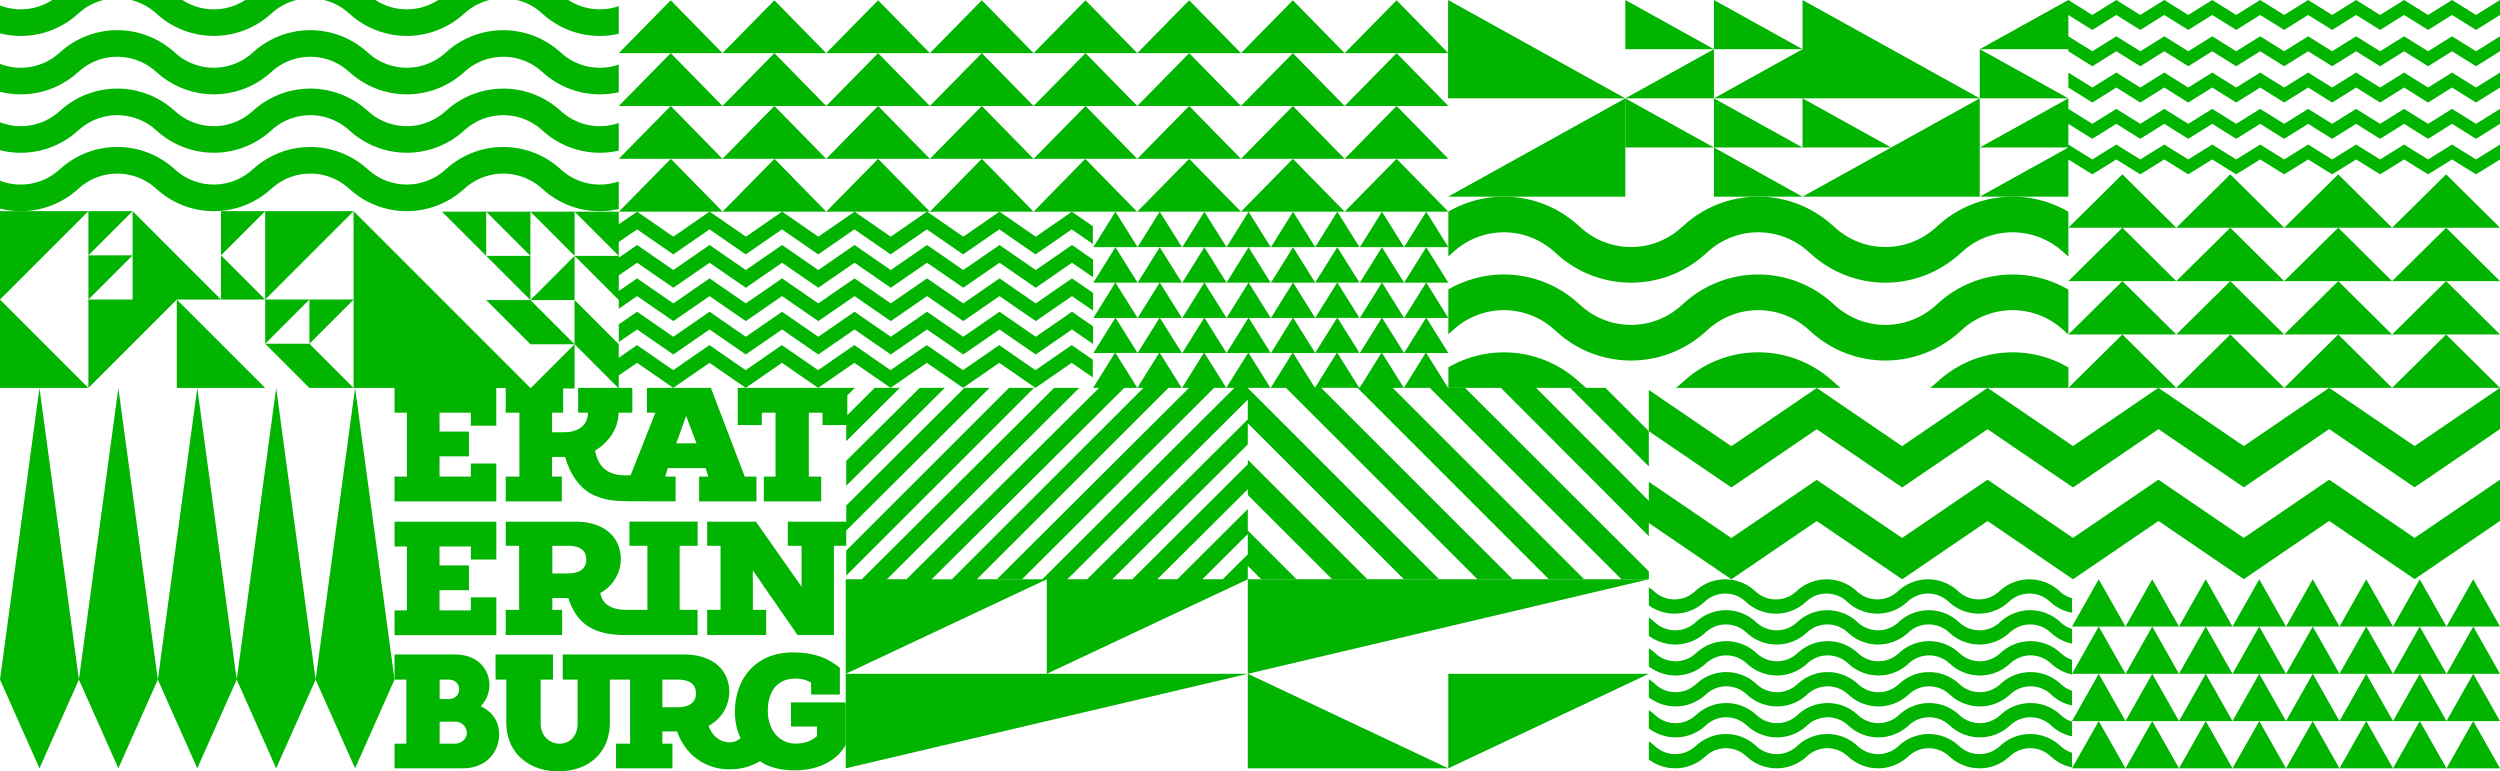 <svg id="Layer_1" data-name="Layer 1" xmlns="http://www.w3.org/2000/svg" viewBox="0 0 1656.59 511.14"><defs><style>.cls-1{fill:#00b400;fill-rule:evenodd}</style></defs><path class="cls-1" d="M261.43 404.48v16.43h67.45v-25.08h-16.87v8.65h-20.75v-13.4h19.46v-16.43h-19.46v-12.54h20.75v8.65h16.87v-25.08h-67.45v16.43h8.22v42.37h-8.22zM318.51 468a20.13 20.13 0 005.78-13.93c0-10.54-7.56-20.39-23-20.39h-39.86v16.65h7.82v42.47h-7.82v16.31h45.22c15.91 0 24.09-11.21 24.09-22.43 0-7.47-3.39-14.61-12.23-18.68zm-27.18-17.67h5.78c4.75 0 7.13 3.06 7.13 6.45s-2.38 6.46-7.13 6.46h-5.78zm9.85 42.47h-9.85v-14.61h10.19a7.62 7.62 0 017.82 7.47c0 3.4-3.06 7.14-8.16 7.14zm33.93-88.68v16.65h37.38v-16.65H366v-7.81h10.64c5.09 16 15.45 24.46 37.33 24.46h48.27v-16.65h-11.86v-42.47h11.89v-16h-45.19v16H429v42.47h-14c-8.78 0-15.85-3.06-17.21-11.21a25.82 25.82 0 0013.59-22.3c0-14-10.14-24.93-30.24-24.93h-46v16H344v42.47zM366 361.65h10.13c6.78 0 12.36 2 12.36 9.17 0 6.78-5.58 9.18-12.36 9.18H366zm194.42 103.78h-36.26v16h17.23v6.3c-4.38 3.8-8.83 5-14.6 5-10.88-.34-18-9.45-18-21.68 0-13.36 6.75-21.37 18-21.37a19.5 19.5 0 0110.65 2.66l.08 7.86h19v-17.62c-7.18-6-16.19-10.26-31.13-10.26-25.86 0-38.39 18.92-38.39 39.07a39.31 39.31 0 003.74 17.67c-5.62 5.43-17.34 3.21-21.19-8.09a25.8 25.8 0 0013.72-22.36c0-14-10.14-24.93-30.24-24.93h-80.15v16.65h9.85v29.22c0 8.83-5.78 13.25-11.9 13.25s-12.57-4.76-12.57-13.25v-29.22h8.16v-16.65h-38.05v16.65h7.13v28.2c0 22.42 17.33 32.61 34.31 32.61 19.37 0 34.32-11.55 34.32-32.61v-28.2h13.38v42.47h-9.3v16.31h37.37V492.8h-6.67v-8.16h9.73c10.11 27.6 38.67 29.66 55 19.71 4.42 3.4 12.57 6.11 22.76 6.11 17.33 0 28.88-7.41 34-16.92zm-111.63 3.25h-9.88v-18.35h9.88c6.78 0 12.36 2 12.36 9.17 0 6.78-5.58 9.18-12.36 9.18zM1640.7 58.01l-7.95-4.96-7.94-4.96-7.95 4.96-7.94 4.96-7.95-4.96-7.94-4.96-7.95 4.96-7.95 4.96-7.94-4.96-7.95-4.96-7.94 4.96-7.95 4.96-7.94-4.96-7.95-4.96-7.94 4.96-7.95 4.96-7.94-4.96-7.95-4.96-7.95 4.96-7.94 4.96-7.95-4.96-7.94-4.96-7.95 4.96-7.94 4.96-7.95-4.96-7.94-4.96-7.95 4.96-7.95 4.96-7.94-4.96-7.95-4.96-7.94 4.96-7.95 4.96-7.94-4.96-7.93-4.95v9.92l7.93 4.95 7.94 4.97 7.95-4.97 7.94-4.96 7.95 4.96 7.94 4.97 7.95-4.97 7.95-4.96 7.94 4.96 7.95 4.97 7.94-4.97 7.95-4.96 7.94 4.96 7.95 4.97 7.94-4.97 7.95-4.96 7.95 4.96 7.94 4.97 7.95-4.97 7.94-4.96 7.95 4.96 7.94 4.97 7.95-4.97 7.94-4.96 7.95 4.96 7.94 4.97 7.95-4.97 7.95-4.96 7.94 4.96 7.95 4.97 7.94-4.97 7.95-4.96 7.94 4.96 7.95 4.97 7.94-4.97 7.95-4.96v-9.92l-7.95 4.96-7.94 4.96zm-262.2-43.13l7.94 4.96 7.95-4.96 7.94-4.96 7.95 4.96 7.94 4.96 15.9-9.92 7.94 4.96 7.95 4.96 7.94-4.96 7.95-4.96 7.94 4.96 7.95 4.96 7.94-4.96 7.95-4.96 7.95 4.96 7.94 4.96 7.95-4.96 7.94-4.96 7.95 4.96 7.94 4.96 7.95-4.96 7.94-4.96 7.95 4.96 7.94 4.96 15.9-9.92 7.94 4.96 7.95 4.96 7.94-4.96 7.95-4.96 7.94 4.96 7.95 4.96 7.94-4.96 7.95-4.96V0l-7.95 4.96-7.94 4.96-7.95-4.96-7.94-4.96-7.95 4.96-7.94 4.96-7.95-4.96-7.94-4.96-15.9 9.92-7.94-4.96-7.95-4.96-7.94 4.96-7.95 4.96-7.94-4.96-7.95-4.96-7.94 4.96-7.95 4.96-7.94-4.96-7.95-4.96-7.95 4.96-7.94 4.96-7.95-4.96L1465.9 0l-7.95 4.96-7.94 4.96-7.95-4.96-7.94-4.96-7.95 4.96-7.95 4.96-7.94-4.96-7.95-4.96-7.94 4.96-7.95 4.96-7.94-4.96-7.93-4.95V0l-58.71 32.58h58.71v1.4l7.93 4.95 7.94 4.96 7.95-4.96 7.94-4.96 7.95 4.96 7.94 4.96 15.9-9.92 7.94 4.96 7.95 4.96 7.94-4.96 7.95-4.96 7.94 4.96 7.95 4.96 7.94-4.96 7.95-4.96 7.95 4.96 7.94 4.96 7.95-4.96 7.94-4.96 7.95 4.96 7.94 4.96 7.95-4.96 7.94-4.96 7.95 4.96 7.94 4.96 15.9-9.92 7.94 4.96 7.95 4.96 7.94-4.96 7.95-4.96 7.94 4.96 7.95 4.96 7.94-4.96 7.95-4.96v-9.92l-7.95 4.96-7.94 4.96-7.95-4.96-7.94-4.96-7.95 4.96-7.94 4.96-7.95-4.96-7.94-4.96-7.95 4.96-7.95 4.96-7.94-4.96-7.95-4.96-7.94 4.96-7.95 4.96-7.94-4.96-7.95-4.96-7.94 4.96-7.95 4.96-7.94-4.96-7.95-4.96-7.95 4.96-7.94 4.96-7.95-4.96-7.94-4.96-7.95 4.96-7.94 4.96-7.95-4.96-7.94-4.96-7.95 4.96-7.95 4.96-7.94-4.96-7.95-4.96-7.94 4.96-7.95 4.96-7.94-4.96-7.93-4.95V9.93l7.93 4.95zm-349.22 151.4l3.15 2.78a73.25 73.25 0 0096.75 0l3.15-2.78a49.55 49.55 0 0165.47 0l3.15 2.78a73.23 73.23 0 0096.74 0l3.15-2.78a49.56 49.56 0 0165.48 0l3.15 2.78 1.1.95v-29.69a73.28 73.28 0 00-85.36 8.24l-3.15 2.77a49.55 49.55 0 01-65.47 0l-3.15-2.77a73.25 73.25 0 00-96.75 0l-3.15 2.77a49.55 49.55 0 01-65.47 0l-3.15-2.77a73.27 73.27 0 00-85.19-8.34v29.64l.93-.8 3.15-2.78a49.55 49.55 0 0165.47 0z"/><path class="cls-1" d="M959.73 221.45l.93-.8 3.15-2.78a49.57 49.57 0 0165.47 0l3.15 2.78a73.25 73.25 0 0096.75 0l3.15-2.78a49.57 49.57 0 0165.47 0l3.15 2.78a73.23 73.23 0 0096.74 0l3.15-2.78a49.59 49.59 0 0165.48 0l3.15 2.78 1.1.95v-29.69a73.28 73.28 0 00-85.36 8.24l-3.15 2.78a49.57 49.57 0 01-65.47 0l-3.15-2.78a73.25 73.25 0 00-96.75 0l-3.15 2.78a49.57 49.57 0 01-65.47 0l-3.15-2.78a73.27 73.27 0 00-85.19-8.34z"/><path class="cls-1" d="M959.73 257h91.38c-1-.78-2-1.61-3-2.48l-3.15-2.77a73.29 73.29 0 00-85.19-8.35zm156.96-5.26l-3.15 2.78c-1 .87-2 1.7-3 2.48h109.13c-1-.78-2.05-1.61-3-2.48l-3.15-2.77a73.25 73.25 0 00-96.83-.01zm168.52 0l-3.15 2.78c-1 .87-2 1.7-3 2.48h91.55v-13.49a73.28 73.28 0 00-85.4 8.23zm258.2 66.12h-.01l-56.59 38.57-56.59-38.57-56.59 38.57-56.6-38.57-56.59 38.58v.09l-56.58-38.57h-.01l-56.59 38.57-54.68-37.27v12.63L1017.84 257H994.5l98.08 98.29v-8.72l54.68 37.28 56.59-38.58 56.6 38.58 56.59-38.58 56.59 38.58 56.59-38.58v-.09l56.59 38.57 56.59-38.58 56.6 38.58 56.59-38.58v-27.31L1600 356.44l-56.59-38.58zM705.09 210.2l-18.77 12.96-18.77-12.96-5.25-3.62-24.01 16.58-24.01-16.58-24.02 16.58-24.01-16.58-24.02 16.58-24.01-16.58-24.02 16.58-24.01-16.58-24.01 16.58-24.02-16.58-12.13 8.38v11.73l12.13-8.37 24.02 16.57 24.01-16.57 24.01 16.57 24.02-16.57 24.01 16.57 24.02-16.57 24.01 16.57 24.02-16.57 24.01 16.57 24.01-16.57 24.02 16.57 24.01-16.57 13.99 9.65v-11.73l-13.99-9.66-5.24 3.62z"/><path class="cls-1" d="M1040.42 257l52.16 52.08v-23.34L1063.79 257h-23.37zm-140.97-.04h-24.03l126.95 126.89H979L852.12 257.01h-10.1l14.41-23.12h-14.24l14.48-23.22h-14.48l14.57-23.37h-14.57l14.64-23.48 14.67 23.48h-14.61l14.61 23.37h-14.51l14.51 23.22h-14.62L871.33 257l.01-.04 14.4-23.11H871.5l14.48-23.22H871.5l14.57-23.38H871.5l14.64-23.47 14.68 23.47H886.2l14.62 23.38H886.3l14.52 23.22H886.2l14.45 23.11.28.04 14.41-23.11H901.1l14.47-23.22H901.1l14.57-23.37H901.1l14.63-23.48 14.68 23.48H915.8l14.61 23.37h-14.52l14.52 23.22h-14.62l14.45 23.12h-7.4l126.91 126.84h-23.37L899.45 256.96zM50.5 48.9l2.39-2.07a38.12 38.12 0 0149.69 0L105 48.9a56.32 56.32 0 0073.41 0l2.39-2.07a38.1 38.1 0 0149.68 0l2.39 2.07a56.32 56.32 0 0073.41 0l2.39-2.07a38.12 38.12 0 0149.69 0l2.39 2.07A56.27 56.27 0 00410 61.1V42.76a38.1 38.1 0 01-37.43-7.08l-2.38-2.07a56.33 56.33 0 00-73.42 0l-2.39 2.07a38.1 38.1 0 01-49.68 0l-2.39-2.07a56.32 56.32 0 00-73.41 0l-2.4 2.07a38.1 38.1 0 01-49.68 0l-2.38-2.07a56.33 56.33 0 00-73.42 0l-2.39 2.07A38.12 38.12 0 010 42.32v18.49A56.29 56.29 0 0050.5 48.9zm0-38.71l2.39-2.07A37.44 37.44 0 0168.69 0H34.62A38.2 38.2 0 010 3.61V22.1a56.29 56.29 0 0050.5-11.91z"/><path class="cls-1" d="M105 10.19a56.32 56.32 0 0073.41 0l2.39-2.07A37.32 37.32 0 01196.57 0h-34.08a38.16 38.16 0 01-41.64 0H86.78a37.44 37.44 0 0115.8 8.12zm127.84 0a56.32 56.32 0 0073.41 0l2.39-2.07A37.41 37.41 0 01324.45 0h-34.08a38.16 38.16 0 01-41.64 0h-34.08a37.44 37.44 0 0115.8 8.12zm127.88 0A56.25 56.25 0 00410 22.38V4.05A38.2 38.2 0 01376.6 0h-34.08a37.41 37.41 0 0115.81 8.12zM50.5 87.6l2.39-2.07a38.14 38.14 0 0149.69 0l2.42 2.08a56.33 56.33 0 0073.41 0l2.39-2.07a38.13 38.13 0 0149.68 0l2.39 2.07a56.32 56.32 0 0073.41 0l2.39-2.08a38.14 38.14 0 0149.69 0l2.39 2.08A56.27 56.27 0 00410 99.8V81.48a38.09 38.09 0 01-37.4-7.09l-2.38-2.07a56.33 56.33 0 00-73.42 0l-2.39 2.07a38.1 38.1 0 01-49.68 0l-2.39-2.07a56.32 56.32 0 00-73.41 0l-2.4 2.07a38.1 38.1 0 01-49.68 0l-2.38-2.07a56.33 56.33 0 00-73.42 0l-2.39 2.07A38.12 38.12 0 010 81v18.51A56.29 56.29 0 0050.5 87.6z"/><path class="cls-1" d="M50.5 126.31l2.39-2.07a38.14 38.14 0 0149.69 0l2.39 2.07a56.32 56.32 0 0073.41 0l2.39-2.07a38.11 38.11 0 0149.68 0l2.39 2.07a56.32 56.32 0 0073.41 0l2.39-2.07a38.13 38.13 0 0149.69 0l2.39 2.07a56.19 56.19 0 0049.28 12.2v-18.32a38.13 38.13 0 01-37.38-7.09l-2.42-2.1a56.33 56.33 0 00-73.42 0l-2.39 2.07a38.13 38.13 0 01-49.68 0l-2.39-2.07a56.32 56.32 0 00-73.41 0l-2.4 2.07a38.11 38.11 0 01-49.68 0l-2.38-2.07A56.33 56.33 0 0041 111l-2.39 2.07A38.14 38.14 0 010 119.74v18.47a56.26 56.26 0 0050.5-11.9zm909.2 320.17v62.63l132.88-62.63H959.7zm-399.28 0v62.63l266.41-62.63H560.42z"/><path class="cls-1" d="M826.83 383.85v125.26H959.7l-132.87-62.63 265.75-62.63H826.83zm-87.71-243.56l-14.63 23.48h29.31l-14.68-23.48z"/><path class="cls-1" d="M720.4 383.85h-13.14l119.57-119.06v13.1zm106.43-103.41l103.44 103.41h23.36L826.83 257.1v-.1h15l-14.45-23.12H842l-14.52-23.22H842l-14.57-23.36H842l-14.68-23.48-14.59 23.48h14.57l-14.57 23.37h14.48l-14.48 23.22H827L812.56 257H818L690.63 383.86h-43.37L774.28 257H783l-14.45-23.11h14.62l-14.52-23.22h14.52l-14.61-23.38h14.61l-14.68-23.47-14.63 23.47h14.57l-14.57 23.38h14.44l-14.48 23.22h14.24L753.65 257h4.05l-127 126.89h-13.37L745 257h8.64l-14.45-23.12h14.61l-14.52-23.22h14.52l-14.62-23.36h14.62l-14.68-23.48-14.63 23.48h14.57l-14.57 23.37H739l-14.47 23.22h14.24L724.32 257h4L600.68 383.85h-13L715.17 257h-16.64L571 383.85h-10.58v62.63l133.2-62.62v62.62l133.21-62.62v-8.93l8.93 8.93h23.36l-32.29-32.28v-14.27l-46.71 46.54h-13.27l60-59.69V328l55.89 55.87h23.37l-79.26-79.23v3l-76.61 76.25H737l89.81-89.41zm0 73.43v13.44l-16.62 16.54h-13.48zm-28.78-213.58l-14.63 23.48h29.31l-14.68-23.48z"/><path class="cls-1" d="M560.76 351.53L655.74 257h-16.63l-78.35 77.97v10.71h-38.73v15.97h9.14v27.14l-30.26-43.11H468.6v15.97h8.86v42.47h-8.86v16.65h39.08v-16.65h-8.81V378l29.59 42.77h24.12v-59.12h8.18v-10.12z"/><path class="cls-1" d="M504.83 273.43h9.08v42.37h-7.78v16.43h38.04V315.8h-8.21v-42.37h9.08v8.22h15.72v10.68l35.5-35.33h-16.63l-18.16 18.08v-13.1l5-4.98h-77.64v24.65h16v-8.22z"/><path class="cls-1" d="M560.76 321.86L626.08 257h-16.66l-48.66 48.32v16.54zm0 59.54L685.21 257h-16.57L560.76 364.84v16.56zm251.97-170.73h-14.52l14.52 23.22h-14.62l14.45 23.12h-8.04L677.21 383.85h-16.62L787.9 257.01h-4.65l14.41-23.12h-14.24l14.47-23.22h-14.47l14.57-23.37h-14.57l14.63-23.48 14.68 23.48h-14.62l14.62 23.37zm14.63-70.38l-14.63 23.48h29.31l-14.68-23.48zm14.83 23.48h29.31l-14.67-23.48-14.64 23.48zm73.54-23.48l-14.63 23.48h29.31l-14.68-23.48zM947.39 257l127.04 126.85h18.15v-5.23L970.76 257h-11.21l-14.44-23.11h14.62l-14.52-23.22h14.52l-14.62-23.37h14.62l-14.68-23.48-14.64 23.48h14.57l-14.57 23.37h14.48l-14.48 23.22h14.24L930.25 257h17.14zm-2.34-116.71l-14.64 23.48h29.32l-14.68-23.48zM1326 411.63l-1.25 1.11a19.77 19.77 0 01-26.12 0l-1.25-1.11a29.22 29.22 0 00-38.59 0l-1.25 1.11a19.77 19.77 0 01-26.12 0l-1.25-1.11a29.22 29.22 0 00-38.59 0l-1.25 1.11a19.77 19.77 0 01-26.12 0l-1.25-1.11a29.22 29.22 0 00-38.59 0l-1.25 1.11a19.77 19.77 0 01-26.12 0l-1.25-1.11a28.77 28.77 0 00-3.14-2.41v12.08a29.22 29.22 0 0036.74-1.49l1.26-1.11a19.76 19.76 0 0126.11 0l1.26 1.11a29.21 29.21 0 0038.58 0l1.26-1.11a19.76 19.76 0 0126.11 0l1.26 1.11a29.21 29.21 0 0038.58 0l1.26-1.11a19.76 19.76 0 0126.11 0l1.26 1.11a29.21 29.21 0 0038.58 0l1.26-1.11a19.76 19.76 0 0126.11 0l1.41 1.25a28.34 28.34 0 0013.25 6.51v-9.68a19 19 0 01-7-3.9l-1.41-1.25a29.22 29.22 0 00-38.6 0z"/><path class="cls-1" d="M1373 396.41a19 19 0 01-7.48-4l-1.41-1.24a29.21 29.21 0 00-38.58 0l-1.26 1.11a19.78 19.78 0 01-26.11 0l-1.26-1.11a29.2 29.2 0 00-38.58 0l-1.26 1.11a19.78 19.78 0 01-26.11 0l-1.26-1.11a29.2 29.2 0 00-38.58 0l-1.26 1.11a19.78 19.78 0 01-26.11 0l-1.26-1.11a29.2 29.2 0 00-38.58 0l-1.26 1.11a19.78 19.78 0 01-26.11 0l-1.26-1.11a29.17 29.17 0 00-2.67-2.09v12.1a29.22 29.22 0 0036.28-1.83l1.25-1.11a19.77 19.77 0 0126.12 0l1.25 1.11a29.22 29.22 0 0038.59 0l1.25-1.11a19.77 19.77 0 0126.12 0l1.25 1.11a29.22 29.22 0 0038.59 0l1.25-1.11a19.77 19.77 0 0126.12 0l1.25 1.11a29.22 29.22 0 0038.59 0l1.25-1.11a19.77 19.77 0 0126.12 0l1.41 1.24A28.28 28.28 0 001373 406zm-46.77 76.74l-1.26 1.11a19.76 19.76 0 01-26.11 0l-1.25-1.11a29.22 29.22 0 00-38.59 0l-1.26 1.11a19.76 19.76 0 01-26.11 0l-1.25-1.11a29.22 29.22 0 00-38.59 0l-1.26 1.11a19.76 19.76 0 01-26.11 0l-1.25-1.11a29.22 29.22 0 00-38.59 0l-1.26 1.11a19.76 19.76 0 01-26.11 0l-1.25-1.11a28.71 28.71 0 00-3.4-2.58v12.06a29.23 29.23 0 0037-1.3l1.26-1.11a19.78 19.78 0 0126.11 0l1.25 1.11a29.22 29.22 0 0038.59 0l1.26-1.11a19.78 19.78 0 0126.11 0l1.25 1.11a29.22 29.22 0 0038.59 0l1.26-1.11a19.78 19.78 0 0126.11 0l1.26 1.11a29.21 29.21 0 0038.58 0l1.26-1.11a19.78 19.78 0 0126.11 0l1.41 1.25a28.43 28.43 0 0013 6.46v-9.71a18.86 18.86 0 01-6.75-3.82l-1.41-1.25a29.22 29.22 0 00-38.6 0z"/><path class="cls-1" d="M1373 457.71a19 19 0 01-6.75-3.83l-1.41-1.24a29.22 29.22 0 00-38.59 0l-1.26 1.11a19.77 19.77 0 01-26.11 0l-1.25-1.11a29.22 29.22 0 00-38.59 0l-1.26 1.11a19.76 19.76 0 01-26.11 0l-1.25-1.11a29.22 29.22 0 00-38.59 0l-1.26 1.11a19.76 19.76 0 01-26.11 0l-1.25-1.11a29.22 29.22 0 00-38.59 0l-1.26 1.11a19.77 19.77 0 01-26.11 0l-1.25-1.11a28.71 28.71 0 00-3.4-2.58v12.05a29.21 29.21 0 0037-1.29l1.26-1.11a19.76 19.76 0 0126.11 0l1.25 1.11a29.22 29.22 0 0038.59 0l1.26-1.11a19.76 19.76 0 0126.11 0l1.25 1.11a29.22 29.22 0 0038.59 0l1.26-1.11a19.76 19.76 0 0126.11 0l1.26 1.11a29.21 29.21 0 0038.58 0l1.26-1.11a19.76 19.76 0 0126.11 0l1.4 1.29a28.28 28.28 0 0013 6.46zm0 41.07a19.56 19.56 0 01-7.14-4l-1.26-1.11a29.2 29.2 0 00-38.58 0l-1.26 1.11a19.78 19.78 0 01-26.11 0l-1.26-1.11a29.2 29.2 0 00-38.58 0l-1.26 1.11a19.78 19.78 0 01-26.11 0l-1.26-1.11a29.2 29.2 0 00-38.58 0l-1.26 1.11a19.78 19.78 0 01-26.11 0l-1.26-1.11a29.2 29.2 0 00-38.58 0l-1.26 1.11a19.78 19.78 0 01-26.11 0l-1.26-1.11a28.79 28.79 0 00-3.16-2.42v12.05a29.22 29.22 0 0036.77-1.47l1.25-1.11a19.77 19.77 0 0126.12 0l1.25 1.11a29.22 29.22 0 0038.59 0l1.25-1.11a19.77 19.77 0 0126.12 0l1.25 1.11a29.22 29.22 0 0038.59 0l1.26-1.11a19.76 19.76 0 0126.11 0l1.25 1.11a29.22 29.22 0 0038.59 0l1.26-1.11a19.76 19.76 0 0126.11 0l1.25 1.11a29 29 0 0013.38 6.67zm-61.14-433.62l-117.44 65.15h117.44V65.16zm-117.44-32.58l-58.71 32.58h176.15L1194.42 0v32.58zm-234.86 97.73h117.43V65.16l-117.43 65.15zm0-95.27L925.42.19l-34.41 35.02h68.55v29.95h117.43L959.56 0v35.04zm411.01 62.69l-58.71 32.58h58.71v-24.64l7.93 4.92 7.94 4.94 7.95-4.94 7.94-4.93 7.95 4.93 7.94 4.94 7.95-4.94 7.95-4.93 7.94 4.93 7.95 4.94 7.94-4.94 7.95-4.93 7.94 4.93 7.95 4.94 7.94-4.94 7.95-4.93 7.95 4.93 7.94 4.94 7.95-4.94 7.94-4.93 7.95 4.93 7.94 4.94 7.95-4.94 7.94-4.93 7.95 4.93 7.94 4.94 7.95-4.94 7.95-4.93 7.94 4.93 7.95 4.94 7.94-4.94 7.95-4.93 7.94 4.93 7.95 4.94 7.94-4.94 7.95-4.93v-9.88l-7.95 4.94-7.94 4.94-7.95-4.94-7.94-4.94-7.95 4.94-7.94 4.94-7.95-4.94-7.94-4.94-15.9 9.88-7.94-4.94-7.95-4.94-7.94 4.94-7.95 4.94-7.94-4.94-7.95-4.94-7.94 4.94-7.95 4.94-7.94-4.94-7.95-4.94-7.95 4.94-7.94 4.94-7.95-4.94-7.94-4.94-7.95 4.94-7.94 4.94-7.95-4.94-7.94-4.94-7.95 4.94-7.95 4.94-7.94-4.94-7.95-4.94-7.94 4.94-7.95 4.94-7.94-4.94-7.93-4.93V82.07l7.93 4.95 7.94 4.96 7.95-4.96 7.94-4.96 7.95 4.96 7.94 4.96 7.95-4.96 7.95-4.96 7.94 4.96 7.95 4.96 7.94-4.96 7.95-4.96 7.94 4.96 7.95 4.96 7.94-4.96 7.95-4.96 7.95 4.96 7.94 4.96 7.95-4.96 7.94-4.96 7.95 4.96 7.94 4.96 7.95-4.96 7.94-4.96 7.95 4.96 7.94 4.96 15.9-9.92 7.94 4.96 7.95 4.96 7.94-4.96 7.95-4.96 7.94 4.96 7.95 4.96 7.94-4.96 7.95-4.96v-9.92l-7.95 4.96-7.94 4.96-7.95-4.96-7.94-4.96-7.95 4.96-7.94 4.96-7.95-4.96-7.94-4.96-15.9 9.92-7.94-4.96-7.95-4.96-7.94 4.96-7.95 4.96-7.94-4.96-7.95-4.96-7.94 4.96-7.95 4.96-7.94-4.96-7.95-4.96-7.95 4.96-7.94 4.96-7.95-4.96-7.94-4.96-7.95 4.96-7.94 4.96-7.95-4.96-7.94-4.96-7.95 4.96-7.95 4.96-7.94-4.96-7.95-4.96-7.94 4.96-7.95 4.96-7.94-4.96-7.93-4.95v-6.99l-58.71 32.57h58.71z"/><path class="cls-1" d="M1370.57 65.16l-58.71-32.58v32.58h58.71zm-176.15 65.15l-58.71-32.58v32.58h58.71zm-58.71-32.58h58.71l-58.71-32.57v32.57zm117.43 0l-58.72-32.57v32.57h58.72zm-176.15 0h58.72l-58.72-32.57v32.57zM1135.71 0v32.58h58.71L1135.71 0zm0 65.16V32.58l-58.72 32.58h58.72zm-58.72-32.58h58.72L1076.99 0v32.58zM444.44.19l-34.41 35.02h68.71L444.44.19zm0 35.02l-34.41 35.01h68.71l-34.3-35.01zm0 35.01l-34.41 35.02h68.71l-34.3-35.02zm103.02-35.01L513.15.19l-34.41 35.02h68.72zm-34.31 0l-34.41 35.01h68.72l-34.31-35.01zm0 35.01l-34.41 35.02h68.72l-34.31-35.02zm103.02-35.01L581.86.19l-34.4 35.02h68.71z"/><path class="cls-1" d="M616.17 70.22l-34.31-35.01-34.4 35.01h68.71zm-34.31 0l-34.4 35.02h68.71l-34.31-35.02zm103.02-35.01L650.58.19l-34.41 35.02h68.71zm0 35.01l-34.3-35.01-34.41 35.01h68.71zm-34.3 0l-34.41 35.02h68.71l-34.3-35.02z"/><path class="cls-1" d="M753.59 35.21L719.29.19l-34.41 35.02h68.71zm0 35.01l-34.3-35.01-34.41 35.01h68.71zm-68.71 35.02h68.71l-34.3-35.02-34.41 35.02zm0 35.01h25.45l-5.24 3.62-18.77 13-18.77-13-5.25-3.62h22.58l-34.3-35-34.41 35h46.13l-24 16.58-24-16.58h1.89l-34.31-35-34.41 35h18.8l-24 16.58-24-16.58h29.23l-34.3-35-34.41 35h39.48l-24 16.58-24-16.58h8.55l-34.3-35-34.41 35h12.13L410 148.63v-8.38h-29.26L410 169.54v-9.18l12.16-8.36 24 16.57 24-16.57 24 16.57 24-16.57 24 16.57 24-16.57 24 16.57 24-16.57 24 16.57 24-16.57 24 16.57 24-16.57 14 9.65v-11.74l-14-9.66h43.26l-34.3-35zm-262.72 0h48l-24 16.58zm144.09 0h48l-24 16.58zM822.3 35.21L788 .19l-34.41 35.02h68.71z"/><path class="cls-1" d="M822.3 70.22L788 35.21l-34.41 35.01h68.71zm-68.71 35.02h68.71L788 70.22l-34.41 35.02z"/><path class="cls-1" d="M753.59 140.25h14.87l-14.64 23.48h29.31l-14.67-23.48h53.84L788 105.24l-34.41 35.01zM891.01 35.21L856.71.19 822.3 35.21h68.71zm0 35.01l-34.3-35.01-34.41 35.01h68.71zm0 35.02l-34.3-35.02-34.41 35.02h68.71z"/><path class="cls-1" d="M822.3 140.25h63.84l-14.64 23.48h29.32l-14.68-23.48h4.87l-34.3-35.01-34.41 35.01zm137.43-70.03l-34.31-35.01-34.41 35.01h68.72zm0 35.02l-34.31-35.02-34.41 35.02h68.72zm0 35.01l-34.31-35.01-34.41 35.01h68.72zm446.65-24.72l-35.81 35.37h71.51l-35.7-35.37zm0 35.37l-35.81 35.37h71.51l-35.7-35.37zm0 35.37l-35.81 35.37h71.51l-35.7-35.37z"/><path class="cls-1" d="M1513.58 150.9l-35.7-35.37-35.8 35.37h71.5zm-35.7 0l-35.8 35.37h71.5l-35.7-35.37zm0 35.37l-35.8 35.37h71.5l-35.7-35.37z"/><path class="cls-1" d="M1442.08 257h71.5l-35.7-35.36-35.8 35.36zm143-106.1l-35.69-35.37-35.81 35.37h71.5zm0 35.37l-35.69-35.37-35.81 35.37h71.5zm-35.69 0l-35.81 35.37h71.5l-35.69-35.37zm107.2-35.37l-35.7-35.37-35.81 35.37h71.51zm0 35.37l-35.7-35.37-35.81 35.37h71.51z"/><path class="cls-1" d="M1656.59 221.64l-35.7-35.37-35.81 35.37h71.51zm-35.7 0L1585.08 257h71.51L1600 295.58l-56.59-38.57V257h41.67l-35.69-35.36-35.81 35.36h29.81l-56.58 38.58-56.59-38.58h11.86l-35.7-35.36-35.81 35.36h59.64l-56.58 38.58-56.6-38.58-56.59 38.58v.1l-56.58-38.58-.01.01v-.01l-56.59 38.58-54.68-37.28v27.32l54.68 37.27v.01l56.59-38.58 56.6 38.58 56.59-38.58 56.59 38.58 56.59-38.58v-.1l56.59 38.58 56.59-38.58 56.6 38.58 56.59-38.58V257l-35.7-35.36zM0 139.91v58.58l58.58-58.58H0zm87.87 58.58H58.58v58.58l58.57-58.58h29.29l-58.57-58.58v58.58zm87.86-58.58v58.58l58.58-58.58h-58.58z"/><path class="cls-1" d="M175.73 257.07l-58.58-58.58v58.58h58.58zM87.87 139.91H58.58v29.29l29.29-29.29zm58.57 0v29.29l29.29-29.29h-29.29zm29.29 58.58v29.29l29.29-29.29h-29.29zm0 29.29l29.29 29.29h29.29l-29.29-29.29h-29.29zm29.29 0l29.29-29.29h-29.29v29.29zm146.44-87.53h-29.29l29.29 29.29v-29.29zm0 0l29.28 29.29v-29.29h-29.28zm29.28 58.58v-29.29l-29.28 29.29h29.28z"/><path class="cls-1" d="M410.03 198.82v5.76l12.13-8.37 24.02 16.57 24.01-16.57 24.01 16.57 24.02-16.57 24.01 16.57 24.02-16.57 24.01 16.57 24.02-16.57 24.01 16.57 24.01-16.57 24.02 16.57 24.01-16.57 13.99 9.65v-11.73l-13.99-9.66-5.24 3.62-18.77 12.96-18.77-12.96-5.25-3.62-24.01 16.58-24.01-16.58-24.02 16.58-24.01-16.58-24.02 16.58-24.01-16.58-24.02 16.58-24.01-16.58-24.01 16.58-24.02-16.58-12.13 8.38v-10.38l12.13-8.37 24.02 16.57 24.01-16.57 24.01 16.57 24.02-16.57 24.01 16.57 24.02-16.57 24.01 16.57 24.02-16.57 24.01 16.57 24.01-16.57 24.02 16.57 24.01-16.57 13.99 9.65v-11.73l-13.99-9.66-5.24 3.62-18.77 12.96-18.77-12.96-5.25-3.62-24.01 16.58-24.01-16.58-24.02 16.58-24.01-16.58-24.02 16.58-24.01-16.58-24.02 16.58-24.01-16.58-24.01 16.58-24.02-16.58-12.13 8.38v-1.2h-29.29l29.29 29.28zm-87.86.01l29.29 29.28h29.28l-29.28-29.28h-29.29z"/><path class="cls-1" d="M409.63 257H383.1v16.43h6.49c0 8.21-6.06 13-16 13h-7.78v-13h7.35v-16h7.58v-29.32L351.86 257h-.47L234.31 139.92v117.15h27.12v16.36h8.22v42.37h-8.22v16.43h67.44v-25.08H312v8.65h-20.74v-13.4h19.46V286h-19.46v-12.57H312v8.65h16.86v-25h6.24v16.36h9.08v42.36h-9.08v16.43h37.18V315.8h-6.48v-13h8.64c3.46 12.1 10.38 21.61 19.46 25.51 9.51 3.89 12.91 3.89 38.85 3.89h14.95v-16.4h-6.91l1.73-5.62h25.07l1.73 5.62h-6.05v16.43h38V315.8h-7.78L471.05 257h-42.37v16.43h5.62l-16.43 41.5c-14.7.87-21.37-4.75-23.53-16.43 7.78-4.32 15.56-13.83 15.56-25.07h9.1V257h-9v-8.2l12.13-8.37 24 16.57 24-16.57 24 16.57 24-16.57 24 16.57 24-16.57 24 16.57 24-16.57 24 16.57 24-16.57 24 16.57 24-16.57 14 9.65v-11.73l-14-9.66-5.24 3.62-18.77 13-18.77-13-5.25-3.62-24 16.58-24-16.58-24 16.58-24-16.58-24 16.58-24-16.58-24 16.58-24-16.58-24 16.58-24-16.58-12.1 8.38v-9l-29.29-29.28v29.28zm45 18.59l6.92 18.16h-13.4z"/><path class="cls-1" d="M322.17 169.54l29.29 29.29v-29.29h-29.29zm-29.29-29.29l29.29 29.29v-29.29h-29.29zm-146.44 58.24h29.29l-29.29-29.29v29.29zm-87.86 0l29.29-29.29H58.58v29.29zM0 257.07h58.58L0 198.49v58.58zm0 193.26l26.15 58.78 26.14-58.78-26.14-193.26L0 450.33zm52.29 0l26.14 58.78 26.15-58.78-26.15-193.26-26.14 193.26z"/><path class="cls-1" d="M104.58 450.33l26.14 58.78 26.14-58.78-26.14-193.26-26.14 193.26zm52.28 0L183 509.11l26.15-58.78L183 257.07l-26.14 193.26zm52.29 0l26.14 58.78 26.14-58.78-26.14-193.26-26.14 193.26zm1163.83 58.78h35.45l-17.73-31.32-17.72 31.32zm17.72-62.63l-17.72 31.31h35.45l-17.73-31.31z"/><path class="cls-1" d="M1390.7 415.17l-17.7 31.31v-9.28a19 19 0 01-6.75-3.82l-1.41-1.24a29.2 29.2 0 00-38.59 0l-1.26 1.1a19.76 19.76 0 01-26.11 0l-1.25-1.1a29.2 29.2 0 00-38.59 0l-1.26 1.1a19.76 19.76 0 01-26.11 0l-1.25-1.1a29.2 29.2 0 00-38.59 0l-1.26 1.1a19.76 19.76 0 01-26.11 0l-1.25-1.1a29.2 29.2 0 00-38.59 0l-1.26 1.1a19.76 19.76 0 01-26.11 0l-1.25-1.1a28.8 28.8 0 00-3.4-2.59v12.06a29.2 29.2 0 0037-1.3l1.26-1.1a19.76 19.76 0 0126.11 0l1.25 1.1a29.2 29.2 0 0038.59 0l1.26-1.1a19.76 19.76 0 0126.11 0l1.25 1.1a29.2 29.2 0 0038.59 0l1.26-1.1a19.76 19.76 0 0126.11 0l1.26 1.1a29.19 29.19 0 0038.58 0l1.26-1.1a19.76 19.76 0 0126.11 0l1.41 1.24a28.38 28.38 0 0013 6.46v-.43h35.45zm0-31.32l-17.72 31.32h35.45l-17.73-31.32zm17.73 125.26h35.45l-17.73-31.32-17.72 31.32z"/><path class="cls-1" d="M1408.43 477.79h35.45l-17.73-31.31-17.72 31.31zm17.72-62.62l-17.72 31.31h35.45l-17.73-31.31zm17.73 0l-17.73-31.32-17.72 31.32h35.45zm0 93.94h35.45l-17.72-31.32-17.73 31.32zm0-31.32h35.45l-17.72-31.31-17.73 31.31z"/><path class="cls-1" d="M1479.33 446.48l-17.72-31.31-17.73 31.31h35.45zm0-31.31l-17.72-31.32-17.73 31.32h35.45zm0 93.94h35.45l-17.72-31.32-17.73 31.32zm0-31.32h35.45l-17.72-31.31-17.73 31.31zm35.45-31.31l-17.72-31.31-17.73 31.31h35.45zm0-31.31l-17.72-31.32-17.73 31.32h35.45zm0 93.94h35.45l-17.72-31.32-17.73 31.32zm0-31.32h35.45l-17.72-31.31-17.73 31.31zm35.45-31.31l-17.72-31.31-17.73 31.31h35.45zm0-31.31l-17.72-31.32-17.73 31.32h35.45zm0 93.94h35.45l-17.72-31.32-17.73 31.32zm0-31.32h35.45l-17.72-31.31-17.73 31.31zm35.45-31.31l-17.72-31.31-17.73 31.31h35.45zm0-31.31l-17.72-31.32-17.73 31.32h35.45zm0 93.94h35.46l-17.73-31.32-17.73 31.32zm35.46-31.32l-17.73-31.31-17.73 31.31h35.46zm0-31.31l-17.73-31.31-17.73 31.31h35.46zm0-31.31l-17.73-31.32-17.73 31.32h35.46z"/><path class="cls-1" d="M1656.59 509.11l-17.73-31.32-17.72 31.32h35.45zm0-31.32l-17.73-31.31-17.72 31.31h35.45zm0-31.31l-17.73-31.31-17.72 31.31h35.45zm-17.73-62.63l-17.72 31.32h35.45l-17.73-31.32z"/></svg>